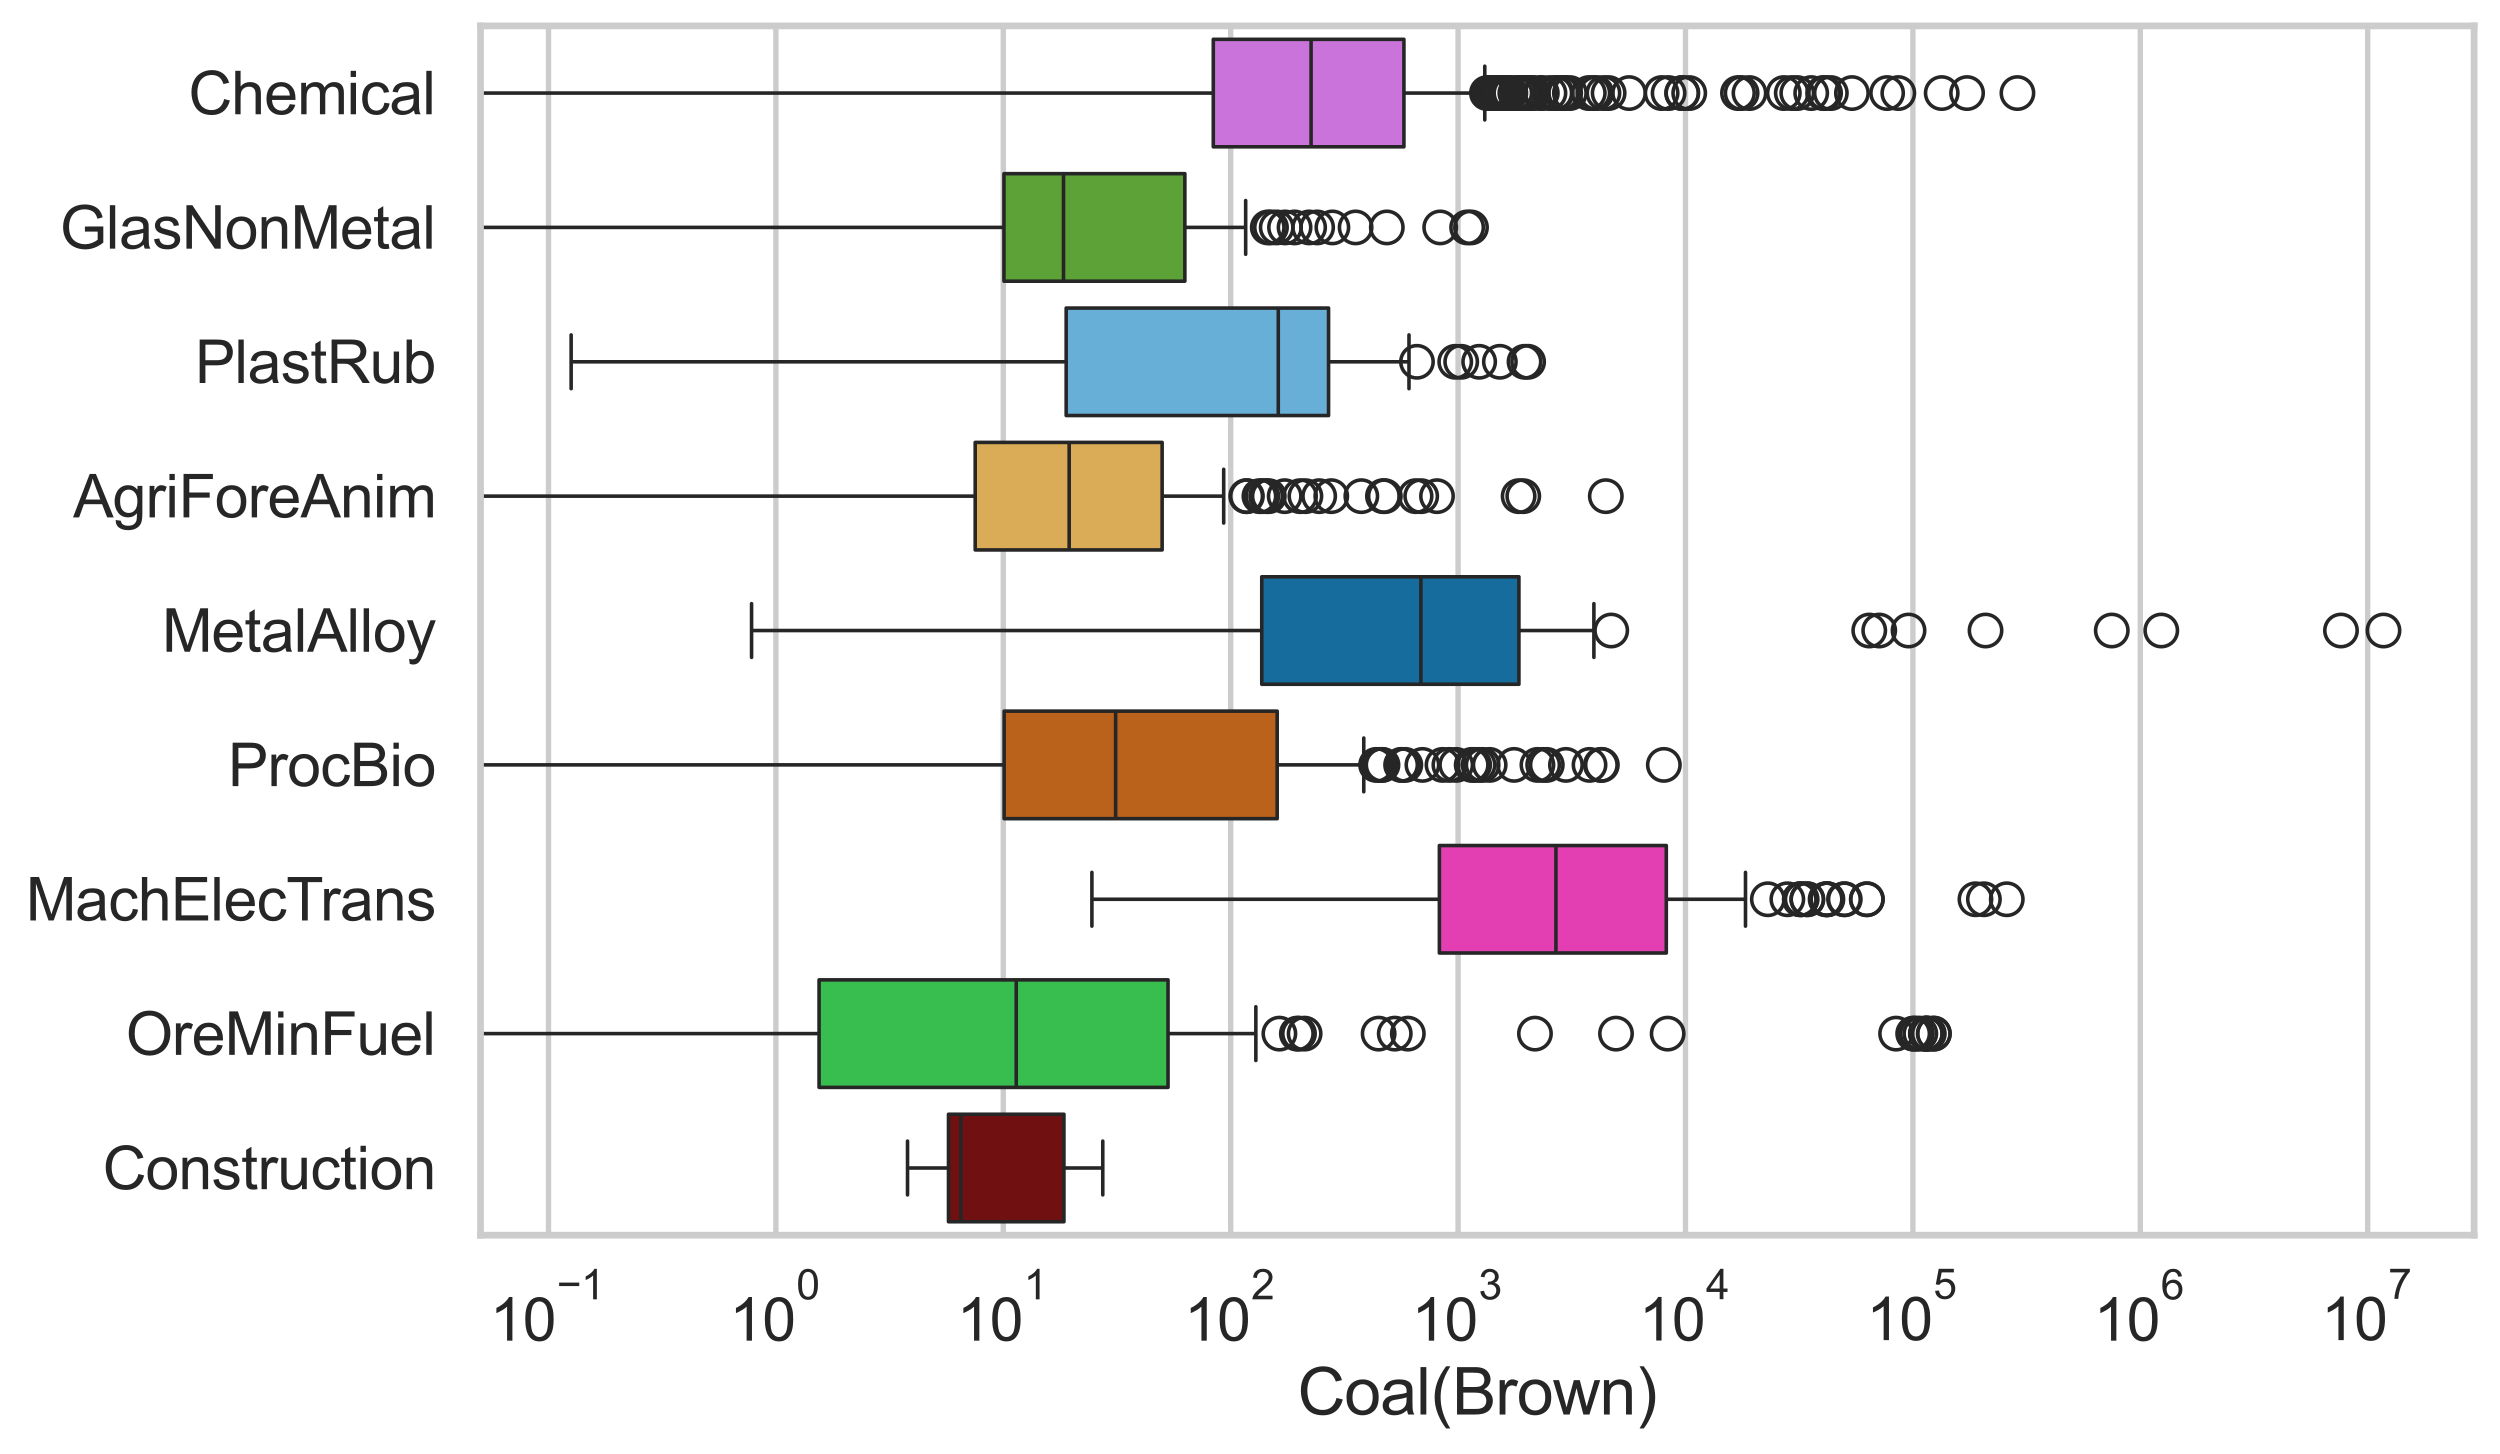 <?xml version="1.0" encoding="utf-8" standalone="no"?>
<!DOCTYPE svg PUBLIC "-//W3C//DTD SVG 1.1//EN"
  "http://www.w3.org/Graphics/SVG/1.1/DTD/svg11.dtd">
<svg xmlns:xlink="http://www.w3.org/1999/xlink" width="695.577pt" height="404.551pt" viewBox="0 0 695.577 404.551" xmlns="http://www.w3.org/2000/svg" version="1.1">
 <defs>
  <style type="text/css">*{stroke-linejoin: round; stroke-linecap: butt}</style>
 </defs>
 <g id="figure_1">
  <g id="patch_1">
   <path d="M 0 404.551 
L 695.577 404.551 
L 695.577 0 
L 0 0 
z
" style="fill: #ffffff"/>
  </g>
  <g id="axes_1">
   <g id="patch_2">
    <path d="M 133.697 343.665 
L 688.377 343.665 
L 688.377 7.2 
L 133.697 7.2 
z
" style="fill: #ffffff"/>
   </g>
   <g id="matplotlib.axis_1">
    <g id="xtick_1">
     <g id="line2d_1">
      <path d="M 152.607 343.665 
L 152.607 7.2 
" clip-path="url(#p98cb20fa51)" style="fill: none; stroke: #cccccc; stroke-width: 1.5; stroke-linecap: round"/>
     </g>
     <g id="text_1">
      <!-- $\mathdefault{10^{-1}}$ -->
      <g style="fill: #262626" transform="translate(136.272 373.18) scale(0.165 -0.165)">
       <defs>
        <path id="ArialMT-31" d="M 2384 0 
L 1822 0 
L 1822 3584 
Q 1619 3391 1289 3197 
Q 959 3003 697 2906 
L 697 3450 
Q 1169 3672 1522 3987 
Q 1875 4303 2022 4600 
L 2384 4600 
L 2384 0 
z
" transform="scale(0.016)"/>
        <path id="ArialMT-30" d="M 266 2259 
Q 266 3072 433 3567 
Q 600 4063 929 4331 
Q 1259 4600 1759 4600 
Q 2128 4600 2406 4451 
Q 2684 4303 2865 4023 
Q 3047 3744 3150 3342 
Q 3253 2941 3253 2259 
Q 3253 1453 3087 958 
Q 2922 463 2592 192 
Q 2263 -78 1759 -78 
Q 1097 -78 719 397 
Q 266 969 266 2259 
z
M 844 2259 
Q 844 1131 1108 757 
Q 1372 384 1759 384 
Q 2147 384 2411 759 
Q 2675 1134 2675 2259 
Q 2675 3391 2411 3762 
Q 2147 4134 1753 4134 
Q 1366 4134 1134 3806 
Q 844 3388 844 2259 
z
" transform="scale(0.016)"/>
        <path id="ArialMT-2212" d="M 3381 1997 
L 356 1997 
L 356 2522 
L 3381 2522 
L 3381 1997 
z
" transform="scale(0.016)"/>
       </defs>
       <use xlink:href="#ArialMT-31" transform="translate(0 0.994)"/>
       <use xlink:href="#ArialMT-30" transform="translate(55.615 0.994)"/>
       <use xlink:href="#ArialMT-2212" transform="translate(112.973 70.688) scale(0.7)"/>
       <use xlink:href="#ArialMT-31" transform="translate(153.852 70.688) scale(0.7)"/>
      </g>
     </g>
    </g>
    <g id="xtick_2">
     <g id="line2d_2">
      <path d="M 215.877 343.665 
L 215.877 7.2 
" clip-path="url(#p98cb20fa51)" style="fill: none; stroke: #cccccc; stroke-width: 1.5; stroke-linecap: round"/>
     </g>
     <g id="text_2">
      <!-- $\mathdefault{10^{0}}$ -->
      <g style="fill: #262626" transform="translate(202.924 373.18) scale(0.165 -0.165)">
       <use xlink:href="#ArialMT-31" transform="translate(0 0.994)"/>
       <use xlink:href="#ArialMT-30" transform="translate(55.615 0.994)"/>
       <use xlink:href="#ArialMT-30" transform="translate(112.973 70.688) scale(0.7)"/>
      </g>
     </g>
    </g>
    <g id="xtick_3">
     <g id="line2d_3">
      <path d="M 279.146 343.665 
L 279.146 7.2 
" clip-path="url(#p98cb20fa51)" style="fill: none; stroke: #cccccc; stroke-width: 1.5; stroke-linecap: round"/>
     </g>
     <g id="text_3">
      <!-- $\mathdefault{10^{1}}$ -->
      <g style="fill: #262626" transform="translate(266.194 373.18) scale(0.165 -0.165)">
       <use xlink:href="#ArialMT-31" transform="translate(0 0.994)"/>
       <use xlink:href="#ArialMT-30" transform="translate(55.615 0.994)"/>
       <use xlink:href="#ArialMT-31" transform="translate(112.973 70.688) scale(0.7)"/>
      </g>
     </g>
    </g>
    <g id="xtick_4">
     <g id="line2d_4">
      <path d="M 342.416 343.665 
L 342.416 7.2 
" clip-path="url(#p98cb20fa51)" style="fill: none; stroke: #cccccc; stroke-width: 1.5; stroke-linecap: round"/>
     </g>
     <g id="text_4">
      <!-- $\mathdefault{10^{2}}$ -->
      <g style="fill: #262626" transform="translate(329.464 373.18) scale(0.165 -0.165)">
       <defs>
        <path id="ArialMT-32" d="M 3222 541 
L 3222 0 
L 194 0 
Q 188 203 259 391 
Q 375 700 629 1000 
Q 884 1300 1366 1694 
Q 2113 2306 2375 2664 
Q 2638 3022 2638 3341 
Q 2638 3675 2398 3904 
Q 2159 4134 1775 4134 
Q 1369 4134 1125 3890 
Q 881 3647 878 3216 
L 300 3275 
Q 359 3922 746 4261 
Q 1134 4600 1788 4600 
Q 2447 4600 2831 4234 
Q 3216 3869 3216 3328 
Q 3216 3053 3103 2787 
Q 2991 2522 2730 2228 
Q 2469 1934 1863 1422 
Q 1356 997 1212 845 
Q 1069 694 975 541 
L 3222 541 
z
" transform="scale(0.016)"/>
       </defs>
       <use xlink:href="#ArialMT-31" transform="translate(0 0.994)"/>
       <use xlink:href="#ArialMT-30" transform="translate(55.615 0.994)"/>
       <use xlink:href="#ArialMT-32" transform="translate(112.973 70.688) scale(0.7)"/>
      </g>
     </g>
    </g>
    <g id="xtick_5">
     <g id="line2d_5">
      <path d="M 405.686 343.665 
L 405.686 7.2 
" clip-path="url(#p98cb20fa51)" style="fill: none; stroke: #cccccc; stroke-width: 1.5; stroke-linecap: round"/>
     </g>
     <g id="text_5">
      <!-- $\mathdefault{10^{3}}$ -->
      <g style="fill: #262626" transform="translate(392.734 373.18) scale(0.165 -0.165)">
       <defs>
        <path id="ArialMT-33" d="M 269 1209 
L 831 1284 
Q 928 806 1161 595 
Q 1394 384 1728 384 
Q 2125 384 2398 659 
Q 2672 934 2672 1341 
Q 2672 1728 2419 1979 
Q 2166 2231 1775 2231 
Q 1616 2231 1378 2169 
L 1441 2663 
Q 1497 2656 1531 2656 
Q 1891 2656 2178 2843 
Q 2466 3031 2466 3422 
Q 2466 3731 2256 3934 
Q 2047 4138 1716 4138 
Q 1388 4138 1169 3931 
Q 950 3725 888 3313 
L 325 3413 
Q 428 3978 793 4289 
Q 1159 4600 1703 4600 
Q 2078 4600 2393 4439 
Q 2709 4278 2876 4000 
Q 3044 3722 3044 3409 
Q 3044 3113 2884 2869 
Q 2725 2625 2413 2481 
Q 2819 2388 3044 2092 
Q 3269 1797 3269 1353 
Q 3269 753 2831 336 
Q 2394 -81 1725 -81 
Q 1122 -81 723 278 
Q 325 638 269 1209 
z
" transform="scale(0.016)"/>
       </defs>
       <use xlink:href="#ArialMT-31" transform="translate(0 0.994)"/>
       <use xlink:href="#ArialMT-30" transform="translate(55.615 0.994)"/>
       <use xlink:href="#ArialMT-33" transform="translate(112.973 70.688) scale(0.7)"/>
      </g>
     </g>
    </g>
    <g id="xtick_6">
     <g id="line2d_6">
      <path d="M 468.956 343.665 
L 468.956 7.2 
" clip-path="url(#p98cb20fa51)" style="fill: none; stroke: #cccccc; stroke-width: 1.5; stroke-linecap: round"/>
     </g>
     <g id="text_6">
      <!-- $\mathdefault{10^{4}}$ -->
      <g style="fill: #262626" transform="translate(456.004 373.015) scale(0.165 -0.165)">
       <defs>
        <path id="ArialMT-34" d="M 2069 0 
L 2069 1097 
L 81 1097 
L 81 1613 
L 2172 4581 
L 2631 4581 
L 2631 1613 
L 3250 1613 
L 3250 1097 
L 2631 1097 
L 2631 0 
L 2069 0 
z
M 2069 1613 
L 2069 3678 
L 634 1613 
L 2069 1613 
z
" transform="scale(0.016)"/>
       </defs>
       <use xlink:href="#ArialMT-31" transform="translate(0 0.202)"/>
       <use xlink:href="#ArialMT-30" transform="translate(55.615 0.202)"/>
       <use xlink:href="#ArialMT-34" transform="translate(112.973 69.895) scale(0.7)"/>
      </g>
     </g>
    </g>
    <g id="xtick_7">
     <g id="line2d_7">
      <path d="M 532.226 343.665 
L 532.226 7.2 
" clip-path="url(#p98cb20fa51)" style="fill: none; stroke: #cccccc; stroke-width: 1.5; stroke-linecap: round"/>
     </g>
     <g id="text_7">
      <!-- $\mathdefault{10^{5}}$ -->
      <g style="fill: #262626" transform="translate(519.273 373.015) scale(0.165 -0.165)">
       <defs>
        <path id="ArialMT-35" d="M 266 1200 
L 856 1250 
Q 922 819 1161 601 
Q 1400 384 1738 384 
Q 2144 384 2425 690 
Q 2706 997 2706 1503 
Q 2706 1984 2436 2262 
Q 2166 2541 1728 2541 
Q 1456 2541 1237 2417 
Q 1019 2294 894 2097 
L 366 2166 
L 809 4519 
L 3088 4519 
L 3088 3981 
L 1259 3981 
L 1013 2750 
Q 1425 3038 1878 3038 
Q 2478 3038 2890 2622 
Q 3303 2206 3303 1553 
Q 3303 931 2941 478 
Q 2500 -78 1738 -78 
Q 1113 -78 717 272 
Q 322 622 266 1200 
z
" transform="scale(0.016)"/>
       </defs>
       <use xlink:href="#ArialMT-31" transform="translate(0 0.88)"/>
       <use xlink:href="#ArialMT-30" transform="translate(55.615 0.88)"/>
       <use xlink:href="#ArialMT-35" transform="translate(112.973 70.573) scale(0.7)"/>
      </g>
     </g>
    </g>
    <g id="xtick_8">
     <g id="line2d_8">
      <path d="M 595.496 343.665 
L 595.496 7.2 
" clip-path="url(#p98cb20fa51)" style="fill: none; stroke: #cccccc; stroke-width: 1.5; stroke-linecap: round"/>
     </g>
     <g id="text_8">
      <!-- $\mathdefault{10^{6}}$ -->
      <g style="fill: #262626" transform="translate(582.543 373.18) scale(0.165 -0.165)">
       <defs>
        <path id="ArialMT-36" d="M 3184 3459 
L 2625 3416 
Q 2550 3747 2413 3897 
Q 2184 4138 1850 4138 
Q 1581 4138 1378 3988 
Q 1113 3794 959 3422 
Q 806 3050 800 2363 
Q 1003 2672 1297 2822 
Q 1591 2972 1913 2972 
Q 2475 2972 2870 2558 
Q 3266 2144 3266 1488 
Q 3266 1056 3080 686 
Q 2894 316 2569 119 
Q 2244 -78 1831 -78 
Q 1128 -78 684 439 
Q 241 956 241 2144 
Q 241 3472 731 4075 
Q 1159 4600 1884 4600 
Q 2425 4600 2770 4297 
Q 3116 3994 3184 3459 
z
M 888 1484 
Q 888 1194 1011 928 
Q 1134 663 1356 523 
Q 1578 384 1822 384 
Q 2178 384 2434 671 
Q 2691 959 2691 1453 
Q 2691 1928 2437 2201 
Q 2184 2475 1800 2475 
Q 1419 2475 1153 2201 
Q 888 1928 888 1484 
z
" transform="scale(0.016)"/>
       </defs>
       <use xlink:href="#ArialMT-31" transform="translate(0 0.994)"/>
       <use xlink:href="#ArialMT-30" transform="translate(55.615 0.994)"/>
       <use xlink:href="#ArialMT-36" transform="translate(112.973 70.688) scale(0.7)"/>
      </g>
     </g>
    </g>
    <g id="xtick_9">
     <g id="line2d_9">
      <path d="M 658.766 343.665 
L 658.766 7.2 
" clip-path="url(#p98cb20fa51)" style="fill: none; stroke: #cccccc; stroke-width: 1.5; stroke-linecap: round"/>
     </g>
     <g id="text_9">
      <!-- $\mathdefault{10^{7}}$ -->
      <g style="fill: #262626" transform="translate(645.813 373.015) scale(0.165 -0.165)">
       <defs>
        <path id="ArialMT-37" d="M 303 3981 
L 303 4522 
L 3269 4522 
L 3269 4084 
Q 2831 3619 2401 2847 
Q 1972 2075 1738 1259 
Q 1569 684 1522 0 
L 944 0 
Q 953 541 1156 1306 
Q 1359 2072 1739 2783 
Q 2119 3494 2547 3981 
L 303 3981 
z
" transform="scale(0.016)"/>
       </defs>
       <use xlink:href="#ArialMT-31" transform="translate(0 0.847)"/>
       <use xlink:href="#ArialMT-30" transform="translate(55.615 0.847)"/>
       <use xlink:href="#ArialMT-37" transform="translate(112.973 70.541) scale(0.7)"/>
      </g>
     </g>
    </g>
    <g id="xtick_10"/>
    <g id="xtick_11"/>
    <g id="xtick_12"/>
    <g id="xtick_13"/>
    <g id="xtick_14"/>
    <g id="xtick_15"/>
    <g id="xtick_16"/>
    <g id="xtick_17"/>
    <g id="xtick_18"/>
    <g id="xtick_19"/>
    <g id="xtick_20"/>
    <g id="xtick_21"/>
    <g id="xtick_22"/>
    <g id="xtick_23"/>
    <g id="xtick_24"/>
    <g id="xtick_25"/>
    <g id="xtick_26"/>
    <g id="xtick_27"/>
    <g id="xtick_28"/>
    <g id="xtick_29"/>
    <g id="xtick_30"/>
    <g id="xtick_31"/>
    <g id="xtick_32"/>
    <g id="xtick_33"/>
    <g id="xtick_34"/>
    <g id="xtick_35"/>
    <g id="xtick_36"/>
    <g id="xtick_37"/>
    <g id="xtick_38"/>
    <g id="xtick_39"/>
    <g id="xtick_40"/>
    <g id="xtick_41"/>
    <g id="xtick_42"/>
    <g id="xtick_43"/>
    <g id="xtick_44"/>
    <g id="xtick_45"/>
    <g id="xtick_46"/>
    <g id="xtick_47"/>
    <g id="xtick_48"/>
    <g id="xtick_49"/>
    <g id="xtick_50"/>
    <g id="xtick_51"/>
    <g id="xtick_52"/>
    <g id="xtick_53"/>
    <g id="xtick_54"/>
    <g id="xtick_55"/>
    <g id="xtick_56"/>
    <g id="xtick_57"/>
    <g id="xtick_58"/>
    <g id="xtick_59"/>
    <g id="xtick_60"/>
    <g id="xtick_61"/>
    <g id="xtick_62"/>
    <g id="xtick_63"/>
    <g id="xtick_64"/>
    <g id="xtick_65"/>
    <g id="xtick_66"/>
    <g id="xtick_67"/>
    <g id="xtick_68"/>
    <g id="xtick_69"/>
    <g id="xtick_70"/>
    <g id="xtick_71"/>
    <g id="xtick_72"/>
    <g id="xtick_73"/>
    <g id="xtick_74"/>
    <g id="xtick_75"/>
    <g id="xtick_76"/>
    <g id="xtick_77"/>
    <g id="xtick_78"/>
    <g id="text_10">
     <!-- Coal(Brown) -->
     <g style="fill: #262626" transform="translate(361.025 393.563) scale(0.18 -0.18)">
      <defs>
       <path id="ArialMT-43" d="M 3763 1606 
L 4369 1453 
Q 4178 706 3683 314 
Q 3188 -78 2472 -78 
Q 1731 -78 1267 223 
Q 803 525 561 1097 
Q 319 1669 319 2325 
Q 319 3041 592 3573 
Q 866 4106 1370 4382 
Q 1875 4659 2481 4659 
Q 3169 4659 3637 4309 
Q 4106 3959 4291 3325 
L 3694 3184 
Q 3534 3684 3231 3912 
Q 2928 4141 2469 4141 
Q 1941 4141 1586 3887 
Q 1231 3634 1087 3207 
Q 944 2781 944 2328 
Q 944 1744 1114 1308 
Q 1284 872 1643 656 
Q 2003 441 2422 441 
Q 2931 441 3284 734 
Q 3638 1028 3763 1606 
z
" transform="scale(0.016)"/>
       <path id="ArialMT-6f" d="M 213 1659 
Q 213 2581 725 3025 
Q 1153 3394 1769 3394 
Q 2453 3394 2887 2945 
Q 3322 2497 3322 1706 
Q 3322 1066 3130 698 
Q 2938 331 2570 128 
Q 2203 -75 1769 -75 
Q 1072 -75 642 372 
Q 213 819 213 1659 
z
M 791 1659 
Q 791 1022 1069 705 
Q 1347 388 1769 388 
Q 2188 388 2466 706 
Q 2744 1025 2744 1678 
Q 2744 2294 2464 2611 
Q 2184 2928 1769 2928 
Q 1347 2928 1069 2612 
Q 791 2297 791 1659 
z
" transform="scale(0.016)"/>
       <path id="ArialMT-61" d="M 2588 409 
Q 2275 144 1986 34 
Q 1697 -75 1366 -75 
Q 819 -75 525 192 
Q 231 459 231 875 
Q 231 1119 342 1320 
Q 453 1522 633 1644 
Q 813 1766 1038 1828 
Q 1203 1872 1538 1913 
Q 2219 1994 2541 2106 
Q 2544 2222 2544 2253 
Q 2544 2597 2384 2738 
Q 2169 2928 1744 2928 
Q 1347 2928 1158 2789 
Q 969 2650 878 2297 
L 328 2372 
Q 403 2725 575 2942 
Q 747 3159 1072 3276 
Q 1397 3394 1825 3394 
Q 2250 3394 2515 3294 
Q 2781 3194 2906 3042 
Q 3031 2891 3081 2659 
Q 3109 2516 3109 2141 
L 3109 1391 
Q 3109 606 3145 398 
Q 3181 191 3288 0 
L 2700 0 
Q 2613 175 2588 409 
z
M 2541 1666 
Q 2234 1541 1622 1453 
Q 1275 1403 1131 1340 
Q 988 1278 909 1158 
Q 831 1038 831 891 
Q 831 666 1001 516 
Q 1172 366 1500 366 
Q 1825 366 2078 508 
Q 2331 650 2450 897 
Q 2541 1088 2541 1459 
L 2541 1666 
z
" transform="scale(0.016)"/>
       <path id="ArialMT-6c" d="M 409 0 
L 409 4581 
L 972 4581 
L 972 0 
L 409 0 
z
" transform="scale(0.016)"/>
       <path id="ArialMT-28" d="M 1497 -1347 
Q 1031 -759 709 28 
Q 388 816 388 1659 
Q 388 2403 628 3084 
Q 909 3875 1497 4659 
L 1900 4659 
Q 1522 4009 1400 3731 
Q 1209 3300 1100 2831 
Q 966 2247 966 1656 
Q 966 153 1900 -1347 
L 1497 -1347 
z
" transform="scale(0.016)"/>
       <path id="ArialMT-42" d="M 469 0 
L 469 4581 
L 2188 4581 
Q 2713 4581 3030 4442 
Q 3347 4303 3526 4014 
Q 3706 3725 3706 3409 
Q 3706 3116 3547 2856 
Q 3388 2597 3066 2438 
Q 3481 2316 3704 2022 
Q 3928 1728 3928 1328 
Q 3928 1006 3792 729 
Q 3656 453 3456 303 
Q 3256 153 2954 76 
Q 2653 0 2216 0 
L 469 0 
z
M 1075 2656 
L 2066 2656 
Q 2469 2656 2644 2709 
Q 2875 2778 2992 2937 
Q 3109 3097 3109 3338 
Q 3109 3566 3000 3739 
Q 2891 3913 2687 3977 
Q 2484 4041 1991 4041 
L 1075 4041 
L 1075 2656 
z
M 1075 541 
L 2216 541 
Q 2509 541 2628 563 
Q 2838 600 2978 687 
Q 3119 775 3209 942 
Q 3300 1109 3300 1328 
Q 3300 1584 3169 1773 
Q 3038 1963 2805 2039 
Q 2572 2116 2134 2116 
L 1075 2116 
L 1075 541 
z
" transform="scale(0.016)"/>
       <path id="ArialMT-72" d="M 416 0 
L 416 3319 
L 922 3319 
L 922 2816 
Q 1116 3169 1280 3281 
Q 1444 3394 1641 3394 
Q 1925 3394 2219 3213 
L 2025 2691 
Q 1819 2813 1613 2813 
Q 1428 2813 1281 2702 
Q 1134 2591 1072 2394 
Q 978 2094 978 1738 
L 978 0 
L 416 0 
z
" transform="scale(0.016)"/>
       <path id="ArialMT-77" d="M 1034 0 
L 19 3319 
L 600 3319 
L 1128 1403 
L 1325 691 
Q 1338 744 1497 1375 
L 2025 3319 
L 2603 3319 
L 3100 1394 
L 3266 759 
L 3456 1400 
L 4025 3319 
L 4572 3319 
L 3534 0 
L 2950 0 
L 2422 1988 
L 2294 2553 
L 1622 0 
L 1034 0 
z
" transform="scale(0.016)"/>
       <path id="ArialMT-6e" d="M 422 0 
L 422 3319 
L 928 3319 
L 928 2847 
Q 1294 3394 1984 3394 
Q 2284 3394 2536 3286 
Q 2788 3178 2913 3003 
Q 3038 2828 3088 2588 
Q 3119 2431 3119 2041 
L 3119 0 
L 2556 0 
L 2556 2019 
Q 2556 2363 2490 2533 
Q 2425 2703 2258 2804 
Q 2091 2906 1866 2906 
Q 1506 2906 1245 2678 
Q 984 2450 984 1813 
L 984 0 
L 422 0 
z
" transform="scale(0.016)"/>
       <path id="ArialMT-29" d="M 791 -1347 
L 388 -1347 
Q 1322 153 1322 1656 
Q 1322 2244 1188 2822 
Q 1081 3291 891 3722 
Q 769 4003 388 4659 
L 791 4659 
Q 1378 3875 1659 3084 
Q 1900 2403 1900 1659 
Q 1900 816 1576 28 
Q 1253 -759 791 -1347 
z
" transform="scale(0.016)"/>
      </defs>
      <use xlink:href="#ArialMT-43"/>
      <use xlink:href="#ArialMT-6f" transform="translate(72.217 0)"/>
      <use xlink:href="#ArialMT-61" transform="translate(127.832 0)"/>
      <use xlink:href="#ArialMT-6c" transform="translate(183.447 0)"/>
      <use xlink:href="#ArialMT-28" transform="translate(205.664 0)"/>
      <use xlink:href="#ArialMT-42" transform="translate(238.965 0)"/>
      <use xlink:href="#ArialMT-72" transform="translate(305.664 0)"/>
      <use xlink:href="#ArialMT-6f" transform="translate(338.965 0)"/>
      <use xlink:href="#ArialMT-77" transform="translate(394.58 0)"/>
      <use xlink:href="#ArialMT-6e" transform="translate(466.797 0)"/>
      <use xlink:href="#ArialMT-29" transform="translate(522.412 0)"/>
     </g>
    </g>
   </g>
   <g id="matplotlib.axis_2">
    <g id="ytick_1">
     <g id="text_11">
      <!-- Chemical -->
      <g style="fill: #262626" transform="translate(52.428 31.798) scale(0.165 -0.165)">
       <defs>
        <path id="ArialMT-68" d="M 422 0 
L 422 4581 
L 984 4581 
L 984 2938 
Q 1378 3394 1978 3394 
Q 2347 3394 2619 3248 
Q 2891 3103 3008 2847 
Q 3125 2591 3125 2103 
L 3125 0 
L 2563 0 
L 2563 2103 
Q 2563 2525 2380 2717 
Q 2197 2909 1863 2909 
Q 1613 2909 1392 2779 
Q 1172 2650 1078 2428 
Q 984 2206 984 1816 
L 984 0 
L 422 0 
z
" transform="scale(0.016)"/>
        <path id="ArialMT-65" d="M 2694 1069 
L 3275 997 
Q 3138 488 2766 206 
Q 2394 -75 1816 -75 
Q 1088 -75 661 373 
Q 234 822 234 1631 
Q 234 2469 665 2931 
Q 1097 3394 1784 3394 
Q 2450 3394 2872 2941 
Q 3294 2488 3294 1666 
Q 3294 1616 3291 1516 
L 816 1516 
Q 847 969 1125 678 
Q 1403 388 1819 388 
Q 2128 388 2347 550 
Q 2566 713 2694 1069 
z
M 847 1978 
L 2700 1978 
Q 2663 2397 2488 2606 
Q 2219 2931 1791 2931 
Q 1403 2931 1139 2672 
Q 875 2413 847 1978 
z
" transform="scale(0.016)"/>
        <path id="ArialMT-6d" d="M 422 0 
L 422 3319 
L 925 3319 
L 925 2853 
Q 1081 3097 1340 3245 
Q 1600 3394 1931 3394 
Q 2300 3394 2536 3241 
Q 2772 3088 2869 2813 
Q 3263 3394 3894 3394 
Q 4388 3394 4653 3120 
Q 4919 2847 4919 2278 
L 4919 0 
L 4359 0 
L 4359 2091 
Q 4359 2428 4304 2576 
Q 4250 2725 4106 2815 
Q 3963 2906 3769 2906 
Q 3419 2906 3187 2673 
Q 2956 2441 2956 1928 
L 2956 0 
L 2394 0 
L 2394 2156 
Q 2394 2531 2256 2718 
Q 2119 2906 1806 2906 
Q 1569 2906 1367 2781 
Q 1166 2656 1075 2415 
Q 984 2175 984 1722 
L 984 0 
L 422 0 
z
" transform="scale(0.016)"/>
        <path id="ArialMT-69" d="M 425 3934 
L 425 4581 
L 988 4581 
L 988 3934 
L 425 3934 
z
M 425 0 
L 425 3319 
L 988 3319 
L 988 0 
L 425 0 
z
" transform="scale(0.016)"/>
        <path id="ArialMT-63" d="M 2588 1216 
L 3141 1144 
Q 3050 572 2676 248 
Q 2303 -75 1759 -75 
Q 1078 -75 664 370 
Q 250 816 250 1647 
Q 250 2184 428 2587 
Q 606 2991 970 3192 
Q 1334 3394 1763 3394 
Q 2303 3394 2647 3120 
Q 2991 2847 3088 2344 
L 2541 2259 
Q 2463 2594 2264 2762 
Q 2066 2931 1784 2931 
Q 1359 2931 1093 2626 
Q 828 2322 828 1663 
Q 828 994 1084 691 
Q 1341 388 1753 388 
Q 2084 388 2306 591 
Q 2528 794 2588 1216 
z
" transform="scale(0.016)"/>
       </defs>
       <use xlink:href="#ArialMT-43"/>
       <use xlink:href="#ArialMT-68" transform="translate(72.217 0)"/>
       <use xlink:href="#ArialMT-65" transform="translate(127.832 0)"/>
       <use xlink:href="#ArialMT-6d" transform="translate(183.447 0)"/>
       <use xlink:href="#ArialMT-69" transform="translate(266.748 0)"/>
       <use xlink:href="#ArialMT-63" transform="translate(288.965 0)"/>
       <use xlink:href="#ArialMT-61" transform="translate(338.965 0)"/>
       <use xlink:href="#ArialMT-6c" transform="translate(394.58 0)"/>
      </g>
     </g>
    </g>
    <g id="ytick_2">
     <g id="text_12">
      <!-- GlasNonMetal -->
      <g style="fill: #262626" transform="translate(16.659 69.183) scale(0.165 -0.165)">
       <defs>
        <path id="ArialMT-47" d="M 2638 1797 
L 2638 2334 
L 4578 2338 
L 4578 638 
Q 4131 281 3656 101 
Q 3181 -78 2681 -78 
Q 2006 -78 1454 211 
Q 903 500 622 1047 
Q 341 1594 341 2269 
Q 341 2938 620 3517 
Q 900 4097 1425 4378 
Q 1950 4659 2634 4659 
Q 3131 4659 3532 4498 
Q 3934 4338 4162 4050 
Q 4391 3763 4509 3300 
L 3963 3150 
Q 3859 3500 3706 3700 
Q 3553 3900 3268 4020 
Q 2984 4141 2638 4141 
Q 2222 4141 1919 4014 
Q 1616 3888 1430 3681 
Q 1244 3475 1141 3228 
Q 966 2803 966 2306 
Q 966 1694 1177 1281 
Q 1388 869 1791 669 
Q 2194 469 2647 469 
Q 3041 469 3416 620 
Q 3791 772 3984 944 
L 3984 1797 
L 2638 1797 
z
" transform="scale(0.016)"/>
        <path id="ArialMT-73" d="M 197 991 
L 753 1078 
Q 800 744 1014 566 
Q 1228 388 1613 388 
Q 2000 388 2187 545 
Q 2375 703 2375 916 
Q 2375 1106 2209 1216 
Q 2094 1291 1634 1406 
Q 1016 1563 777 1677 
Q 538 1791 414 1992 
Q 291 2194 291 2438 
Q 291 2659 392 2848 
Q 494 3038 669 3163 
Q 800 3259 1026 3326 
Q 1253 3394 1513 3394 
Q 1903 3394 2198 3281 
Q 2494 3169 2634 2976 
Q 2775 2784 2828 2463 
L 2278 2388 
Q 2241 2644 2061 2787 
Q 1881 2931 1553 2931 
Q 1166 2931 1000 2803 
Q 834 2675 834 2503 
Q 834 2394 903 2306 
Q 972 2216 1119 2156 
Q 1203 2125 1616 2013 
Q 2213 1853 2448 1751 
Q 2684 1650 2818 1456 
Q 2953 1263 2953 975 
Q 2953 694 2789 445 
Q 2625 197 2315 61 
Q 2006 -75 1616 -75 
Q 969 -75 630 194 
Q 291 463 197 991 
z
" transform="scale(0.016)"/>
        <path id="ArialMT-4e" d="M 488 0 
L 488 4581 
L 1109 4581 
L 3516 984 
L 3516 4581 
L 4097 4581 
L 4097 0 
L 3475 0 
L 1069 3600 
L 1069 0 
L 488 0 
z
" transform="scale(0.016)"/>
        <path id="ArialMT-4d" d="M 475 0 
L 475 4581 
L 1388 4581 
L 2472 1338 
Q 2622 884 2691 659 
Q 2769 909 2934 1394 
L 4031 4581 
L 4847 4581 
L 4847 0 
L 4263 0 
L 4263 3834 
L 2931 0 
L 2384 0 
L 1059 3900 
L 1059 0 
L 475 0 
z
" transform="scale(0.016)"/>
        <path id="ArialMT-74" d="M 1650 503 
L 1731 6 
Q 1494 -44 1306 -44 
Q 1000 -44 831 53 
Q 663 150 594 308 
Q 525 466 525 972 
L 525 2881 
L 113 2881 
L 113 3319 
L 525 3319 
L 525 4141 
L 1084 4478 
L 1084 3319 
L 1650 3319 
L 1650 2881 
L 1084 2881 
L 1084 941 
Q 1084 700 1114 631 
Q 1144 563 1211 522 
Q 1278 481 1403 481 
Q 1497 481 1650 503 
z
" transform="scale(0.016)"/>
       </defs>
       <use xlink:href="#ArialMT-47"/>
       <use xlink:href="#ArialMT-6c" transform="translate(77.783 0)"/>
       <use xlink:href="#ArialMT-61" transform="translate(100 0)"/>
       <use xlink:href="#ArialMT-73" transform="translate(155.615 0)"/>
       <use xlink:href="#ArialMT-4e" transform="translate(205.615 0)"/>
       <use xlink:href="#ArialMT-6f" transform="translate(277.832 0)"/>
       <use xlink:href="#ArialMT-6e" transform="translate(333.447 0)"/>
       <use xlink:href="#ArialMT-4d" transform="translate(389.062 0)"/>
       <use xlink:href="#ArialMT-65" transform="translate(472.363 0)"/>
       <use xlink:href="#ArialMT-74" transform="translate(527.979 0)"/>
       <use xlink:href="#ArialMT-61" transform="translate(555.762 0)"/>
       <use xlink:href="#ArialMT-6c" transform="translate(611.377 0)"/>
      </g>
     </g>
    </g>
    <g id="ytick_3">
     <g id="text_13">
      <!-- PlastRub -->
      <g style="fill: #262626" transform="translate(54.248 106.568) scale(0.165 -0.165)">
       <defs>
        <path id="ArialMT-50" d="M 494 0 
L 494 4581 
L 2222 4581 
Q 2678 4581 2919 4538 
Q 3256 4481 3484 4323 
Q 3713 4166 3852 3881 
Q 3991 3597 3991 3256 
Q 3991 2672 3619 2267 
Q 3247 1863 2275 1863 
L 1100 1863 
L 1100 0 
L 494 0 
z
M 1100 2403 
L 2284 2403 
Q 2872 2403 3119 2622 
Q 3366 2841 3366 3238 
Q 3366 3525 3220 3729 
Q 3075 3934 2838 4000 
Q 2684 4041 2272 4041 
L 1100 4041 
L 1100 2403 
z
" transform="scale(0.016)"/>
        <path id="ArialMT-52" d="M 503 0 
L 503 4581 
L 2534 4581 
Q 3147 4581 3465 4457 
Q 3784 4334 3975 4021 
Q 4166 3709 4166 3331 
Q 4166 2844 3850 2509 
Q 3534 2175 2875 2084 
Q 3116 1969 3241 1856 
Q 3506 1613 3744 1247 
L 4541 0 
L 3778 0 
L 3172 953 
Q 2906 1366 2734 1584 
Q 2563 1803 2427 1890 
Q 2291 1978 2150 2013 
Q 2047 2034 1813 2034 
L 1109 2034 
L 1109 0 
L 503 0 
z
M 1109 2559 
L 2413 2559 
Q 2828 2559 3062 2645 
Q 3297 2731 3419 2920 
Q 3541 3109 3541 3331 
Q 3541 3656 3305 3865 
Q 3069 4075 2559 4075 
L 1109 4075 
L 1109 2559 
z
" transform="scale(0.016)"/>
        <path id="ArialMT-75" d="M 2597 0 
L 2597 488 
Q 2209 -75 1544 -75 
Q 1250 -75 995 37 
Q 741 150 617 320 
Q 494 491 444 738 
Q 409 903 409 1263 
L 409 3319 
L 972 3319 
L 972 1478 
Q 972 1038 1006 884 
Q 1059 663 1231 536 
Q 1403 409 1656 409 
Q 1909 409 2131 539 
Q 2353 669 2445 892 
Q 2538 1116 2538 1541 
L 2538 3319 
L 3100 3319 
L 3100 0 
L 2597 0 
z
" transform="scale(0.016)"/>
        <path id="ArialMT-62" d="M 941 0 
L 419 0 
L 419 4581 
L 981 4581 
L 981 2947 
Q 1338 3394 1891 3394 
Q 2197 3394 2470 3270 
Q 2744 3147 2920 2923 
Q 3097 2700 3197 2384 
Q 3297 2069 3297 1709 
Q 3297 856 2875 390 
Q 2453 -75 1863 -75 
Q 1275 -75 941 416 
L 941 0 
z
M 934 1684 
Q 934 1088 1097 822 
Q 1363 388 1816 388 
Q 2184 388 2453 708 
Q 2722 1028 2722 1663 
Q 2722 2313 2464 2622 
Q 2206 2931 1841 2931 
Q 1472 2931 1203 2611 
Q 934 2291 934 1684 
z
" transform="scale(0.016)"/>
       </defs>
       <use xlink:href="#ArialMT-50"/>
       <use xlink:href="#ArialMT-6c" transform="translate(66.699 0)"/>
       <use xlink:href="#ArialMT-61" transform="translate(88.916 0)"/>
       <use xlink:href="#ArialMT-73" transform="translate(144.531 0)"/>
       <use xlink:href="#ArialMT-74" transform="translate(194.531 0)"/>
       <use xlink:href="#ArialMT-52" transform="translate(222.314 0)"/>
       <use xlink:href="#ArialMT-75" transform="translate(294.531 0)"/>
       <use xlink:href="#ArialMT-62" transform="translate(350.146 0)"/>
      </g>
     </g>
    </g>
    <g id="ytick_4">
     <g id="text_14">
      <!-- AgriForeAnim -->
      <g style="fill: #262626" transform="translate(20.341 143.953) scale(0.165 -0.165)">
       <defs>
        <path id="ArialMT-41" d="M -9 0 
L 1750 4581 
L 2403 4581 
L 4278 0 
L 3588 0 
L 3053 1388 
L 1138 1388 
L 634 0 
L -9 0 
z
M 1313 1881 
L 2866 1881 
L 2388 3150 
Q 2169 3728 2063 4100 
Q 1975 3659 1816 3225 
L 1313 1881 
z
" transform="scale(0.016)"/>
        <path id="ArialMT-67" d="M 319 -275 
L 866 -356 
Q 900 -609 1056 -725 
Q 1266 -881 1628 -881 
Q 2019 -881 2231 -725 
Q 2444 -569 2519 -288 
Q 2563 -116 2559 434 
Q 2191 0 1641 0 
Q 956 0 581 494 
Q 206 988 206 1678 
Q 206 2153 378 2554 
Q 550 2956 876 3175 
Q 1203 3394 1644 3394 
Q 2231 3394 2613 2919 
L 2613 3319 
L 3131 3319 
L 3131 450 
Q 3131 -325 2973 -648 
Q 2816 -972 2473 -1159 
Q 2131 -1347 1631 -1347 
Q 1038 -1347 672 -1080 
Q 306 -813 319 -275 
z
M 784 1719 
Q 784 1066 1043 766 
Q 1303 466 1694 466 
Q 2081 466 2343 764 
Q 2606 1063 2606 1700 
Q 2606 2309 2336 2618 
Q 2066 2928 1684 2928 
Q 1309 2928 1046 2623 
Q 784 2319 784 1719 
z
" transform="scale(0.016)"/>
        <path id="ArialMT-46" d="M 525 0 
L 525 4581 
L 3616 4581 
L 3616 4041 
L 1131 4041 
L 1131 2622 
L 3281 2622 
L 3281 2081 
L 1131 2081 
L 1131 0 
L 525 0 
z
" transform="scale(0.016)"/>
       </defs>
       <use xlink:href="#ArialMT-41"/>
       <use xlink:href="#ArialMT-67" transform="translate(66.699 0)"/>
       <use xlink:href="#ArialMT-72" transform="translate(122.314 0)"/>
       <use xlink:href="#ArialMT-69" transform="translate(155.615 0)"/>
       <use xlink:href="#ArialMT-46" transform="translate(177.832 0)"/>
       <use xlink:href="#ArialMT-6f" transform="translate(238.916 0)"/>
       <use xlink:href="#ArialMT-72" transform="translate(294.531 0)"/>
       <use xlink:href="#ArialMT-65" transform="translate(327.832 0)"/>
       <use xlink:href="#ArialMT-41" transform="translate(383.447 0)"/>
       <use xlink:href="#ArialMT-6e" transform="translate(450.146 0)"/>
       <use xlink:href="#ArialMT-69" transform="translate(505.762 0)"/>
       <use xlink:href="#ArialMT-6d" transform="translate(527.979 0)"/>
      </g>
     </g>
    </g>
    <g id="ytick_5">
     <g id="text_15">
      <!-- MetalAlloy -->
      <g style="fill: #262626" transform="translate(45.088 181.337) scale(0.165 -0.165)">
       <defs>
        <path id="ArialMT-79" d="M 397 -1278 
L 334 -750 
Q 519 -800 656 -800 
Q 844 -800 956 -737 
Q 1069 -675 1141 -563 
Q 1194 -478 1313 -144 
Q 1328 -97 1363 -6 
L 103 3319 
L 709 3319 
L 1400 1397 
Q 1534 1031 1641 628 
Q 1738 1016 1872 1384 
L 2581 3319 
L 3144 3319 
L 1881 -56 
Q 1678 -603 1566 -809 
Q 1416 -1088 1222 -1217 
Q 1028 -1347 759 -1347 
Q 597 -1347 397 -1278 
z
" transform="scale(0.016)"/>
       </defs>
       <use xlink:href="#ArialMT-4d"/>
       <use xlink:href="#ArialMT-65" transform="translate(83.301 0)"/>
       <use xlink:href="#ArialMT-74" transform="translate(138.916 0)"/>
       <use xlink:href="#ArialMT-61" transform="translate(166.699 0)"/>
       <use xlink:href="#ArialMT-6c" transform="translate(222.314 0)"/>
       <use xlink:href="#ArialMT-41" transform="translate(244.531 0)"/>
       <use xlink:href="#ArialMT-6c" transform="translate(311.23 0)"/>
       <use xlink:href="#ArialMT-6c" transform="translate(333.447 0)"/>
       <use xlink:href="#ArialMT-6f" transform="translate(355.664 0)"/>
       <use xlink:href="#ArialMT-79" transform="translate(411.279 0)"/>
      </g>
     </g>
    </g>
    <g id="ytick_6">
     <g id="text_16">
      <!-- ProcBio -->
      <g style="fill: #262626" transform="translate(63.424 218.722) scale(0.165 -0.165)">
       <use xlink:href="#ArialMT-50"/>
       <use xlink:href="#ArialMT-72" transform="translate(66.699 0)"/>
       <use xlink:href="#ArialMT-6f" transform="translate(100 0)"/>
       <use xlink:href="#ArialMT-63" transform="translate(155.615 0)"/>
       <use xlink:href="#ArialMT-42" transform="translate(205.615 0)"/>
       <use xlink:href="#ArialMT-69" transform="translate(272.314 0)"/>
       <use xlink:href="#ArialMT-6f" transform="translate(294.531 0)"/>
      </g>
     </g>
    </g>
    <g id="ytick_7">
     <g id="text_17">
      <!-- MachElecTrans -->
      <g style="fill: #262626" transform="translate(7.2 256.107) scale(0.165 -0.165)">
       <defs>
        <path id="ArialMT-45" d="M 506 0 
L 506 4581 
L 3819 4581 
L 3819 4041 
L 1113 4041 
L 1113 2638 
L 3647 2638 
L 3647 2100 
L 1113 2100 
L 1113 541 
L 3925 541 
L 3925 0 
L 506 0 
z
" transform="scale(0.016)"/>
        <path id="ArialMT-54" d="M 1659 0 
L 1659 4041 
L 150 4041 
L 150 4581 
L 3781 4581 
L 3781 4041 
L 2266 4041 
L 2266 0 
L 1659 0 
z
" transform="scale(0.016)"/>
       </defs>
       <use xlink:href="#ArialMT-4d"/>
       <use xlink:href="#ArialMT-61" transform="translate(83.301 0)"/>
       <use xlink:href="#ArialMT-63" transform="translate(138.916 0)"/>
       <use xlink:href="#ArialMT-68" transform="translate(188.916 0)"/>
       <use xlink:href="#ArialMT-45" transform="translate(244.531 0)"/>
       <use xlink:href="#ArialMT-6c" transform="translate(311.23 0)"/>
       <use xlink:href="#ArialMT-65" transform="translate(333.447 0)"/>
       <use xlink:href="#ArialMT-63" transform="translate(389.062 0)"/>
       <use xlink:href="#ArialMT-54" transform="translate(439.062 0)"/>
       <use xlink:href="#ArialMT-72" transform="translate(496.396 0)"/>
       <use xlink:href="#ArialMT-61" transform="translate(529.697 0)"/>
       <use xlink:href="#ArialMT-6e" transform="translate(585.312 0)"/>
       <use xlink:href="#ArialMT-73" transform="translate(640.928 0)"/>
      </g>
     </g>
    </g>
    <g id="ytick_8">
     <g id="text_18">
      <!-- OreMinFuel -->
      <g style="fill: #262626" transform="translate(35.013 293.492) scale(0.165 -0.165)">
       <defs>
        <path id="ArialMT-4f" d="M 309 2231 
Q 309 3372 921 4017 
Q 1534 4663 2503 4663 
Q 3138 4663 3647 4359 
Q 4156 4056 4423 3514 
Q 4691 2972 4691 2284 
Q 4691 1588 4409 1038 
Q 4128 488 3612 205 
Q 3097 -78 2500 -78 
Q 1853 -78 1343 234 
Q 834 547 571 1087 
Q 309 1628 309 2231 
z
M 934 2222 
Q 934 1394 1379 917 
Q 1825 441 2497 441 
Q 3181 441 3623 922 
Q 4066 1403 4066 2288 
Q 4066 2847 3877 3264 
Q 3688 3681 3323 3911 
Q 2959 4141 2506 4141 
Q 1863 4141 1398 3698 
Q 934 3256 934 2222 
z
" transform="scale(0.016)"/>
       </defs>
       <use xlink:href="#ArialMT-4f"/>
       <use xlink:href="#ArialMT-72" transform="translate(77.783 0)"/>
       <use xlink:href="#ArialMT-65" transform="translate(111.084 0)"/>
       <use xlink:href="#ArialMT-4d" transform="translate(166.699 0)"/>
       <use xlink:href="#ArialMT-69" transform="translate(250 0)"/>
       <use xlink:href="#ArialMT-6e" transform="translate(272.217 0)"/>
       <use xlink:href="#ArialMT-46" transform="translate(327.832 0)"/>
       <use xlink:href="#ArialMT-75" transform="translate(388.916 0)"/>
       <use xlink:href="#ArialMT-65" transform="translate(444.531 0)"/>
       <use xlink:href="#ArialMT-6c" transform="translate(500.146 0)"/>
      </g>
     </g>
    </g>
    <g id="ytick_9">
     <g id="text_19">
      <!-- Construction -->
      <g style="fill: #262626" transform="translate(28.575 330.877) scale(0.165 -0.165)">
       <use xlink:href="#ArialMT-43"/>
       <use xlink:href="#ArialMT-6f" transform="translate(72.217 0)"/>
       <use xlink:href="#ArialMT-6e" transform="translate(127.832 0)"/>
       <use xlink:href="#ArialMT-73" transform="translate(183.447 0)"/>
       <use xlink:href="#ArialMT-74" transform="translate(233.447 0)"/>
       <use xlink:href="#ArialMT-72" transform="translate(261.23 0)"/>
       <use xlink:href="#ArialMT-75" transform="translate(294.531 0)"/>
       <use xlink:href="#ArialMT-63" transform="translate(350.146 0)"/>
       <use xlink:href="#ArialMT-74" transform="translate(400.146 0)"/>
       <use xlink:href="#ArialMT-69" transform="translate(427.93 0)"/>
       <use xlink:href="#ArialMT-6f" transform="translate(450.146 0)"/>
       <use xlink:href="#ArialMT-6e" transform="translate(505.762 0)"/>
      </g>
     </g>
    </g>
   </g>
   <g id="patch_3">
    <path d="M 337.576 10.938 
L 337.576 40.846 
L 390.612 40.846 
L 390.612 10.938 
L 337.576 10.938 
z
" clip-path="url(#p98cb20fa51)" style="fill: #ca74db; stroke: #262626; stroke-linejoin: miter"/>
   </g>
   <g id="line2d_10">
    <path d="M 337.576 25.892 
L -1 25.892 
" clip-path="url(#p98cb20fa51)" style="fill: none; stroke: #262626"/>
   </g>
   <g id="line2d_11">
    <path d="M 390.612 25.892 
L 413.112 25.892 
" clip-path="url(#p98cb20fa51)" style="fill: none; stroke: #262626"/>
   </g>
   <g id="line2d_12">
    <path clip-path="url(#p98cb20fa51)" style="fill: none; stroke: #262626; stroke-linecap: round"/>
   </g>
   <g id="line2d_13">
    <path d="M 413.112 18.415 
L 413.112 33.369 
" clip-path="url(#p98cb20fa51)" style="fill: none; stroke: #262626; stroke-linecap: round"/>
   </g>
   <g id="line2d_14">
    <defs>
     <path id="mbc411da455" d="M 0 4.5 
C 1.193 4.5 2.338 4.026 3.182 3.182 
C 4.026 2.338 4.5 1.193 4.5 0 
C 4.5 -1.193 4.026 -2.338 3.182 -3.182 
C 2.338 -4.026 1.193 -4.5 0 -4.5 
C -1.193 -4.5 -2.338 -4.026 -3.182 -3.182 
C -4.026 -2.338 -4.5 -1.193 -4.5 0 
C -4.5 1.193 -4.026 2.338 -3.182 3.182 
C -2.338 4.026 -1.193 4.5 0 4.5 
z
" style="stroke: #262626"/>
    </defs>
    <g clip-path="url(#p98cb20fa51)">
     <use xlink:href="#mbc411da455" x="462.305" y="25.892" style="fill-opacity: 0; stroke: #262626"/>
     <use xlink:href="#mbc411da455" x="416.55" y="25.892" style="fill-opacity: 0; stroke: #262626"/>
     <use xlink:href="#mbc411da455" x="503.933" y="25.892" style="fill-opacity: 0; stroke: #262626"/>
     <use xlink:href="#mbc411da455" x="419.202" y="25.892" style="fill-opacity: 0; stroke: #262626"/>
     <use xlink:href="#mbc411da455" x="528.168" y="25.892" style="fill-opacity: 0; stroke: #262626"/>
     <use xlink:href="#mbc411da455" x="415.037" y="25.892" style="fill-opacity: 0; stroke: #262626"/>
     <use xlink:href="#mbc411da455" x="444.159" y="25.892" style="fill-opacity: 0; stroke: #262626"/>
     <use xlink:href="#mbc411da455" x="416.748" y="25.892" style="fill-opacity: 0; stroke: #262626"/>
     <use xlink:href="#mbc411da455" x="540.239" y="25.892" style="fill-opacity: 0; stroke: #262626"/>
     <use xlink:href="#mbc411da455" x="436.788" y="25.892" style="fill-opacity: 0; stroke: #262626"/>
     <use xlink:href="#mbc411da455" x="507.788" y="25.892" style="fill-opacity: 0; stroke: #262626"/>
     <use xlink:href="#mbc411da455" x="417.685" y="25.892" style="fill-opacity: 0; stroke: #262626"/>
     <use xlink:href="#mbc411da455" x="419.423" y="25.892" style="fill-opacity: 0; stroke: #262626"/>
     <use xlink:href="#mbc411da455" x="417.014" y="25.892" style="fill-opacity: 0; stroke: #262626"/>
     <use xlink:href="#mbc411da455" x="431.108" y="25.892" style="fill-opacity: 0; stroke: #262626"/>
     <use xlink:href="#mbc411da455" x="547.299" y="25.892" style="fill-opacity: 0; stroke: #262626"/>
     <use xlink:href="#mbc411da455" x="507.251" y="25.892" style="fill-opacity: 0; stroke: #262626"/>
     <use xlink:href="#mbc411da455" x="509.396" y="25.892" style="fill-opacity: 0; stroke: #262626"/>
     <use xlink:href="#mbc411da455" x="415.073" y="25.892" style="fill-opacity: 0; stroke: #262626"/>
     <use xlink:href="#mbc411da455" x="422.619" y="25.892" style="fill-opacity: 0; stroke: #262626"/>
     <use xlink:href="#mbc411da455" x="486.755" y="25.892" style="fill-opacity: 0; stroke: #262626"/>
     <use xlink:href="#mbc411da455" x="416.707" y="25.892" style="fill-opacity: 0; stroke: #262626"/>
     <use xlink:href="#mbc411da455" x="415.932" y="25.892" style="fill-opacity: 0; stroke: #262626"/>
     <use xlink:href="#mbc411da455" x="442.053" y="25.892" style="fill-opacity: 0; stroke: #262626"/>
     <use xlink:href="#mbc411da455" x="425.952" y="25.892" style="fill-opacity: 0; stroke: #262626"/>
     <use xlink:href="#mbc411da455" x="500.055" y="25.892" style="fill-opacity: 0; stroke: #262626"/>
     <use xlink:href="#mbc411da455" x="414.71" y="25.892" style="fill-opacity: 0; stroke: #262626"/>
     <use xlink:href="#mbc411da455" x="425.145" y="25.892" style="fill-opacity: 0; stroke: #262626"/>
     <use xlink:href="#mbc411da455" x="420.232" y="25.892" style="fill-opacity: 0; stroke: #262626"/>
     <use xlink:href="#mbc411da455" x="464.254" y="25.892" style="fill-opacity: 0; stroke: #262626"/>
     <use xlink:href="#mbc411da455" x="432.753" y="25.892" style="fill-opacity: 0; stroke: #262626"/>
     <use xlink:href="#mbc411da455" x="415.608" y="25.892" style="fill-opacity: 0; stroke: #262626"/>
     <use xlink:href="#mbc411da455" x="416.174" y="25.892" style="fill-opacity: 0; stroke: #262626"/>
     <use xlink:href="#mbc411da455" x="426.043" y="25.892" style="fill-opacity: 0; stroke: #262626"/>
     <use xlink:href="#mbc411da455" x="415.175" y="25.892" style="fill-opacity: 0; stroke: #262626"/>
     <use xlink:href="#mbc411da455" x="417.104" y="25.892" style="fill-opacity: 0; stroke: #262626"/>
     <use xlink:href="#mbc411da455" x="419.297" y="25.892" style="fill-opacity: 0; stroke: #262626"/>
     <use xlink:href="#mbc411da455" x="483.565" y="25.892" style="fill-opacity: 0; stroke: #262626"/>
     <use xlink:href="#mbc411da455" x="496.312" y="25.892" style="fill-opacity: 0; stroke: #262626"/>
     <use xlink:href="#mbc411da455" x="428.98" y="25.892" style="fill-opacity: 0; stroke: #262626"/>
     <use xlink:href="#mbc411da455" x="428.555" y="25.892" style="fill-opacity: 0; stroke: #262626"/>
     <use xlink:href="#mbc411da455" x="443.316" y="25.892" style="fill-opacity: 0; stroke: #262626"/>
     <use xlink:href="#mbc411da455" x="413.718" y="25.892" style="fill-opacity: 0; stroke: #262626"/>
     <use xlink:href="#mbc411da455" x="421.613" y="25.892" style="fill-opacity: 0; stroke: #262626"/>
     <use xlink:href="#mbc411da455" x="415.108" y="25.892" style="fill-opacity: 0; stroke: #262626"/>
     <use xlink:href="#mbc411da455" x="424.466" y="25.892" style="fill-opacity: 0; stroke: #262626"/>
     <use xlink:href="#mbc411da455" x="469.995" y="25.892" style="fill-opacity: 0; stroke: #262626"/>
     <use xlink:href="#mbc411da455" x="561.315" y="25.892" style="fill-opacity: 0; stroke: #262626"/>
     <use xlink:href="#mbc411da455" x="525.049" y="25.892" style="fill-opacity: 0; stroke: #262626"/>
     <use xlink:href="#mbc411da455" x="484.565" y="25.892" style="fill-opacity: 0; stroke: #262626"/>
     <use xlink:href="#mbc411da455" x="423.472" y="25.892" style="fill-opacity: 0; stroke: #262626"/>
     <use xlink:href="#mbc411da455" x="447.57" y="25.892" style="fill-opacity: 0; stroke: #262626"/>
     <use xlink:href="#mbc411da455" x="433.093" y="25.892" style="fill-opacity: 0; stroke: #262626"/>
     <use xlink:href="#mbc411da455" x="434.463" y="25.892" style="fill-opacity: 0; stroke: #262626"/>
     <use xlink:href="#mbc411da455" x="435.484" y="25.892" style="fill-opacity: 0; stroke: #262626"/>
     <use xlink:href="#mbc411da455" x="423.476" y="25.892" style="fill-opacity: 0; stroke: #262626"/>
     <use xlink:href="#mbc411da455" x="426.387" y="25.892" style="fill-opacity: 0; stroke: #262626"/>
     <use xlink:href="#mbc411da455" x="453.258" y="25.892" style="fill-opacity: 0; stroke: #262626"/>
     <use xlink:href="#mbc411da455" x="515.264" y="25.892" style="fill-opacity: 0; stroke: #262626"/>
     <use xlink:href="#mbc411da455" x="414.275" y="25.892" style="fill-opacity: 0; stroke: #262626"/>
     <use xlink:href="#mbc411da455" x="418.528" y="25.892" style="fill-opacity: 0; stroke: #262626"/>
     <use xlink:href="#mbc411da455" x="468.01" y="25.892" style="fill-opacity: 0; stroke: #262626"/>
     <use xlink:href="#mbc411da455" x="435.045" y="25.892" style="fill-opacity: 0; stroke: #262626"/>
     <use xlink:href="#mbc411da455" x="468.083" y="25.892" style="fill-opacity: 0; stroke: #262626"/>
     <use xlink:href="#mbc411da455" x="446.133" y="25.892" style="fill-opacity: 0; stroke: #262626"/>
     <use xlink:href="#mbc411da455" x="498.526" y="25.892" style="fill-opacity: 0; stroke: #262626"/>
    </g>
   </g>
   <g id="patch_4">
    <path d="M 279.328 48.323 
L 279.328 78.231 
L 329.664 78.231 
L 329.664 48.323 
L 279.328 48.323 
z
" clip-path="url(#p98cb20fa51)" style="fill: #5ca236; stroke: #262626; stroke-linejoin: miter"/>
   </g>
   <g id="line2d_15">
    <path d="M 279.328 63.277 
L -1 63.277 
" clip-path="url(#p98cb20fa51)" style="fill: none; stroke: #262626"/>
   </g>
   <g id="line2d_16">
    <path d="M 329.664 63.277 
L 346.581 63.277 
" clip-path="url(#p98cb20fa51)" style="fill: none; stroke: #262626"/>
   </g>
   <g id="line2d_17">
    <path clip-path="url(#p98cb20fa51)" style="fill: none; stroke: #262626; stroke-linecap: round"/>
   </g>
   <g id="line2d_18">
    <path d="M 346.581 55.8 
L 346.581 70.754 
" clip-path="url(#p98cb20fa51)" style="fill: none; stroke: #262626; stroke-linecap: round"/>
   </g>
   <g id="line2d_19">
    <g clip-path="url(#p98cb20fa51)">
     <use xlink:href="#mbc411da455" x="357.528" y="63.277" style="fill-opacity: 0; stroke: #262626"/>
     <use xlink:href="#mbc411da455" x="353.622" y="63.277" style="fill-opacity: 0; stroke: #262626"/>
     <use xlink:href="#mbc411da455" x="352.735" y="63.277" style="fill-opacity: 0; stroke: #262626"/>
     <use xlink:href="#mbc411da455" x="385.857" y="63.277" style="fill-opacity: 0; stroke: #262626"/>
     <use xlink:href="#mbc411da455" x="360.184" y="63.277" style="fill-opacity: 0; stroke: #262626"/>
     <use xlink:href="#mbc411da455" x="355.22" y="63.277" style="fill-opacity: 0; stroke: #262626"/>
     <use xlink:href="#mbc411da455" x="364.241" y="63.277" style="fill-opacity: 0; stroke: #262626"/>
     <use xlink:href="#mbc411da455" x="370.713" y="63.277" style="fill-opacity: 0; stroke: #262626"/>
     <use xlink:href="#mbc411da455" x="377.173" y="63.277" style="fill-opacity: 0; stroke: #262626"/>
     <use xlink:href="#mbc411da455" x="400.708" y="63.277" style="fill-opacity: 0; stroke: #262626"/>
     <use xlink:href="#mbc411da455" x="408.204" y="63.277" style="fill-opacity: 0; stroke: #262626"/>
     <use xlink:href="#mbc411da455" x="366.466" y="63.277" style="fill-opacity: 0; stroke: #262626"/>
     <use xlink:href="#mbc411da455" x="409.274" y="63.277" style="fill-opacity: 0; stroke: #262626"/>
    </g>
   </g>
   <g id="patch_5">
    <path d="M 296.643 85.708 
L 296.643 115.616 
L 369.643 115.616 
L 369.643 85.708 
L 296.643 85.708 
z
" clip-path="url(#p98cb20fa51)" style="fill: #68afd7; stroke: #262626; stroke-linejoin: miter"/>
   </g>
   <g id="line2d_20">
    <path d="M 296.643 100.662 
L 158.91 100.662 
" clip-path="url(#p98cb20fa51)" style="fill: none; stroke: #262626"/>
   </g>
   <g id="line2d_21">
    <path d="M 369.643 100.662 
L 392.025 100.662 
" clip-path="url(#p98cb20fa51)" style="fill: none; stroke: #262626"/>
   </g>
   <g id="line2d_22">
    <path d="M 158.91 93.185 
L 158.91 108.139 
" clip-path="url(#p98cb20fa51)" style="fill: none; stroke: #262626; stroke-linecap: round"/>
   </g>
   <g id="line2d_23">
    <path d="M 392.025 93.185 
L 392.025 108.139 
" clip-path="url(#p98cb20fa51)" style="fill: none; stroke: #262626; stroke-linecap: round"/>
   </g>
   <g id="line2d_24">
    <g clip-path="url(#p98cb20fa51)">
     <use xlink:href="#mbc411da455" x="424.172" y="100.662" style="fill-opacity: 0; stroke: #262626"/>
     <use xlink:href="#mbc411da455" x="417.308" y="100.662" style="fill-opacity: 0; stroke: #262626"/>
     <use xlink:href="#mbc411da455" x="411.547" y="100.662" style="fill-opacity: 0; stroke: #262626"/>
     <use xlink:href="#mbc411da455" x="425.172" y="100.662" style="fill-opacity: 0; stroke: #262626"/>
     <use xlink:href="#mbc411da455" x="406.553" y="100.662" style="fill-opacity: 0; stroke: #262626"/>
     <use xlink:href="#mbc411da455" x="404.891" y="100.662" style="fill-opacity: 0; stroke: #262626"/>
     <use xlink:href="#mbc411da455" x="394.242" y="100.662" style="fill-opacity: 0; stroke: #262626"/>
    </g>
   </g>
   <g id="patch_6">
    <path d="M 271.331 123.093 
L 271.331 153.001 
L 323.343 153.001 
L 323.343 123.093 
L 271.331 123.093 
z
" clip-path="url(#p98cb20fa51)" style="fill: #daac58; stroke: #262626; stroke-linejoin: miter"/>
   </g>
   <g id="line2d_25">
    <path d="M 271.331 138.047 
L -1 138.047 
" clip-path="url(#p98cb20fa51)" style="fill: none; stroke: #262626"/>
   </g>
   <g id="line2d_26">
    <path d="M 323.343 138.047 
L 340.468 138.047 
" clip-path="url(#p98cb20fa51)" style="fill: none; stroke: #262626"/>
   </g>
   <g id="line2d_27">
    <path clip-path="url(#p98cb20fa51)" style="fill: none; stroke: #262626; stroke-linecap: round"/>
   </g>
   <g id="line2d_28">
    <path d="M 340.468 130.57 
L 340.468 145.524 
" clip-path="url(#p98cb20fa51)" style="fill: none; stroke: #262626; stroke-linecap: round"/>
   </g>
   <g id="line2d_29">
    <g clip-path="url(#p98cb20fa51)">
     <use xlink:href="#mbc411da455" x="423.821" y="138.047" style="fill-opacity: 0; stroke: #262626"/>
     <use xlink:href="#mbc411da455" x="384.779" y="138.047" style="fill-opacity: 0; stroke: #262626"/>
     <use xlink:href="#mbc411da455" x="378.765" y="138.047" style="fill-opacity: 0; stroke: #262626"/>
     <use xlink:href="#mbc411da455" x="346.923" y="138.047" style="fill-opacity: 0; stroke: #262626"/>
     <use xlink:href="#mbc411da455" x="357.438" y="138.047" style="fill-opacity: 0; stroke: #262626"/>
     <use xlink:href="#mbc411da455" x="361.71" y="138.047" style="fill-opacity: 0; stroke: #262626"/>
     <use xlink:href="#mbc411da455" x="350.411" y="138.047" style="fill-opacity: 0; stroke: #262626"/>
     <use xlink:href="#mbc411da455" x="399.819" y="138.047" style="fill-opacity: 0; stroke: #262626"/>
     <use xlink:href="#mbc411da455" x="370.402" y="138.047" style="fill-opacity: 0; stroke: #262626"/>
     <use xlink:href="#mbc411da455" x="353.014" y="138.047" style="fill-opacity: 0; stroke: #262626"/>
     <use xlink:href="#mbc411da455" x="393.858" y="138.047" style="fill-opacity: 0; stroke: #262626"/>
     <use xlink:href="#mbc411da455" x="367.036" y="138.047" style="fill-opacity: 0; stroke: #262626"/>
     <use xlink:href="#mbc411da455" x="363.206" y="138.047" style="fill-opacity: 0; stroke: #262626"/>
     <use xlink:href="#mbc411da455" x="352.283" y="138.047" style="fill-opacity: 0; stroke: #262626"/>
     <use xlink:href="#mbc411da455" x="395.423" y="138.047" style="fill-opacity: 0; stroke: #262626"/>
     <use xlink:href="#mbc411da455" x="446.787" y="138.047" style="fill-opacity: 0; stroke: #262626"/>
     <use xlink:href="#mbc411da455" x="346.741" y="138.047" style="fill-opacity: 0; stroke: #262626"/>
     <use xlink:href="#mbc411da455" x="385.299" y="138.047" style="fill-opacity: 0; stroke: #262626"/>
     <use xlink:href="#mbc411da455" x="351.242" y="138.047" style="fill-opacity: 0; stroke: #262626"/>
     <use xlink:href="#mbc411da455" x="422.531" y="138.047" style="fill-opacity: 0; stroke: #262626"/>
    </g>
   </g>
   <g id="patch_7">
    <path d="M 351.061 160.478 
L 351.061 190.386 
L 422.609 190.386 
L 422.609 160.478 
L 351.061 160.478 
z
" clip-path="url(#p98cb20fa51)" style="fill: #166c9c; stroke: #262626; stroke-linejoin: miter"/>
   </g>
   <g id="line2d_30">
    <path d="M 351.061 175.432 
L 209.109 175.432 
" clip-path="url(#p98cb20fa51)" style="fill: none; stroke: #262626"/>
   </g>
   <g id="line2d_31">
    <path d="M 422.609 175.432 
L 443.47 175.432 
" clip-path="url(#p98cb20fa51)" style="fill: none; stroke: #262626"/>
   </g>
   <g id="line2d_32">
    <path d="M 209.109 167.955 
L 209.109 182.909 
" clip-path="url(#p98cb20fa51)" style="fill: none; stroke: #262626; stroke-linecap: round"/>
   </g>
   <g id="line2d_33">
    <path d="M 443.47 167.955 
L 443.47 182.909 
" clip-path="url(#p98cb20fa51)" style="fill: none; stroke: #262626; stroke-linecap: round"/>
   </g>
   <g id="line2d_34">
    <g clip-path="url(#p98cb20fa51)">
     <use xlink:href="#mbc411da455" x="651.332" y="175.432" style="fill-opacity: 0; stroke: #262626"/>
     <use xlink:href="#mbc411da455" x="520.083" y="175.432" style="fill-opacity: 0; stroke: #262626"/>
     <use xlink:href="#mbc411da455" x="663.164" y="175.432" style="fill-opacity: 0; stroke: #262626"/>
     <use xlink:href="#mbc411da455" x="552.439" y="175.432" style="fill-opacity: 0; stroke: #262626"/>
     <use xlink:href="#mbc411da455" x="601.335" y="175.432" style="fill-opacity: 0; stroke: #262626"/>
     <use xlink:href="#mbc411da455" x="587.56" y="175.432" style="fill-opacity: 0; stroke: #262626"/>
     <use xlink:href="#mbc411da455" x="522.862" y="175.432" style="fill-opacity: 0; stroke: #262626"/>
     <use xlink:href="#mbc411da455" x="531.015" y="175.432" style="fill-opacity: 0; stroke: #262626"/>
     <use xlink:href="#mbc411da455" x="448.291" y="175.432" style="fill-opacity: 0; stroke: #262626"/>
    </g>
   </g>
   <g id="patch_8">
    <path d="M 279.376 197.863 
L 279.376 227.771 
L 355.354 227.771 
L 355.354 197.863 
L 279.376 197.863 
z
" clip-path="url(#p98cb20fa51)" style="fill: #ba611b; stroke: #262626; stroke-linejoin: miter"/>
   </g>
   <g id="line2d_35">
    <path d="M 279.376 212.817 
L -1 212.817 
" clip-path="url(#p98cb20fa51)" style="fill: none; stroke: #262626"/>
   </g>
   <g id="line2d_36">
    <path d="M 355.354 212.817 
L 379.444 212.817 
" clip-path="url(#p98cb20fa51)" style="fill: none; stroke: #262626"/>
   </g>
   <g id="line2d_37">
    <path clip-path="url(#p98cb20fa51)" style="fill: none; stroke: #262626; stroke-linecap: round"/>
   </g>
   <g id="line2d_38">
    <path d="M 379.444 205.34 
L 379.444 220.294 
" clip-path="url(#p98cb20fa51)" style="fill: none; stroke: #262626; stroke-linecap: round"/>
   </g>
   <g id="line2d_39">
    <g clip-path="url(#p98cb20fa51)">
     <use xlink:href="#mbc411da455" x="412.509" y="212.817" style="fill-opacity: 0; stroke: #262626"/>
     <use xlink:href="#mbc411da455" x="409.471" y="212.817" style="fill-opacity: 0; stroke: #262626"/>
     <use xlink:href="#mbc411da455" x="435.696" y="212.817" style="fill-opacity: 0; stroke: #262626"/>
     <use xlink:href="#mbc411da455" x="429.361" y="212.817" style="fill-opacity: 0; stroke: #262626"/>
     <use xlink:href="#mbc411da455" x="442.255" y="212.817" style="fill-opacity: 0; stroke: #262626"/>
     <use xlink:href="#mbc411da455" x="390.176" y="212.817" style="fill-opacity: 0; stroke: #262626"/>
     <use xlink:href="#mbc411da455" x="395.76" y="212.817" style="fill-opacity: 0; stroke: #262626"/>
     <use xlink:href="#mbc411da455" x="383.587" y="212.817" style="fill-opacity: 0; stroke: #262626"/>
     <use xlink:href="#mbc411da455" x="421.254" y="212.817" style="fill-opacity: 0; stroke: #262626"/>
     <use xlink:href="#mbc411da455" x="401.349" y="212.817" style="fill-opacity: 0; stroke: #262626"/>
     <use xlink:href="#mbc411da455" x="462.932" y="212.817" style="fill-opacity: 0; stroke: #262626"/>
     <use xlink:href="#mbc411da455" x="410.162" y="212.817" style="fill-opacity: 0; stroke: #262626"/>
     <use xlink:href="#mbc411da455" x="391.002" y="212.817" style="fill-opacity: 0; stroke: #262626"/>
     <use xlink:href="#mbc411da455" x="384.394" y="212.817" style="fill-opacity: 0; stroke: #262626"/>
     <use xlink:href="#mbc411da455" x="445.414" y="212.817" style="fill-opacity: 0; stroke: #262626"/>
     <use xlink:href="#mbc411da455" x="427.764" y="212.817" style="fill-opacity: 0; stroke: #262626"/>
     <use xlink:href="#mbc411da455" x="389.834" y="212.817" style="fill-opacity: 0; stroke: #262626"/>
     <use xlink:href="#mbc411da455" x="405.169" y="212.817" style="fill-opacity: 0; stroke: #262626"/>
     <use xlink:href="#mbc411da455" x="445.685" y="212.817" style="fill-opacity: 0; stroke: #262626"/>
     <use xlink:href="#mbc411da455" x="414.469" y="212.817" style="fill-opacity: 0; stroke: #262626"/>
     <use xlink:href="#mbc411da455" x="382.876" y="212.817" style="fill-opacity: 0; stroke: #262626"/>
     <use xlink:href="#mbc411da455" x="411.38" y="212.817" style="fill-opacity: 0; stroke: #262626"/>
     <use xlink:href="#mbc411da455" x="403.267" y="212.817" style="fill-opacity: 0; stroke: #262626"/>
     <use xlink:href="#mbc411da455" x="384.653" y="212.817" style="fill-opacity: 0; stroke: #262626"/>
     <use xlink:href="#mbc411da455" x="430.36" y="212.817" style="fill-opacity: 0; stroke: #262626"/>
    </g>
   </g>
   <g id="patch_9">
    <path d="M 400.48 235.248 
L 400.48 265.156 
L 463.616 265.156 
L 463.616 235.248 
L 400.48 235.248 
z
" clip-path="url(#p98cb20fa51)" style="fill: #e33eb2; stroke: #262626; stroke-linejoin: miter"/>
   </g>
   <g id="line2d_40">
    <path d="M 400.48 250.202 
L 303.801 250.202 
" clip-path="url(#p98cb20fa51)" style="fill: none; stroke: #262626"/>
   </g>
   <g id="line2d_41">
    <path d="M 463.616 250.202 
L 485.651 250.202 
" clip-path="url(#p98cb20fa51)" style="fill: none; stroke: #262626"/>
   </g>
   <g id="line2d_42">
    <path d="M 303.801 242.725 
L 303.801 257.679 
" clip-path="url(#p98cb20fa51)" style="fill: none; stroke: #262626; stroke-linecap: round"/>
   </g>
   <g id="line2d_43">
    <path d="M 485.651 242.725 
L 485.651 257.679 
" clip-path="url(#p98cb20fa51)" style="fill: none; stroke: #262626; stroke-linecap: round"/>
   </g>
   <g id="line2d_44">
    <g clip-path="url(#p98cb20fa51)">
     <use xlink:href="#mbc411da455" x="513.267" y="250.202" style="fill-opacity: 0; stroke: #262626"/>
     <use xlink:href="#mbc411da455" x="508.305" y="250.202" style="fill-opacity: 0; stroke: #262626"/>
     <use xlink:href="#mbc411da455" x="491.866" y="250.202" style="fill-opacity: 0; stroke: #262626"/>
     <use xlink:href="#mbc411da455" x="513.067" y="250.202" style="fill-opacity: 0; stroke: #262626"/>
     <use xlink:href="#mbc411da455" x="507.945" y="250.202" style="fill-opacity: 0; stroke: #262626"/>
     <use xlink:href="#mbc411da455" x="519.391" y="250.202" style="fill-opacity: 0; stroke: #262626"/>
     <use xlink:href="#mbc411da455" x="558.347" y="250.202" style="fill-opacity: 0; stroke: #262626"/>
     <use xlink:href="#mbc411da455" x="551.985" y="250.202" style="fill-opacity: 0; stroke: #262626"/>
     <use xlink:href="#mbc411da455" x="502.822" y="250.202" style="fill-opacity: 0; stroke: #262626"/>
     <use xlink:href="#mbc411da455" x="501.28" y="250.202" style="fill-opacity: 0; stroke: #262626"/>
     <use xlink:href="#mbc411da455" x="497.292" y="250.202" style="fill-opacity: 0; stroke: #262626"/>
     <use xlink:href="#mbc411da455" x="549.631" y="250.202" style="fill-opacity: 0; stroke: #262626"/>
     <use xlink:href="#mbc411da455" x="500.937" y="250.202" style="fill-opacity: 0; stroke: #262626"/>
     <use xlink:href="#mbc411da455" x="508.439" y="250.202" style="fill-opacity: 0; stroke: #262626"/>
     <use xlink:href="#mbc411da455" x="508.305" y="250.202" style="fill-opacity: 0; stroke: #262626"/>
     <use xlink:href="#mbc411da455" x="519.447" y="250.202" style="fill-opacity: 0; stroke: #262626"/>
     <use xlink:href="#mbc411da455" x="502.879" y="250.202" style="fill-opacity: 0; stroke: #262626"/>
     <use xlink:href="#mbc411da455" x="500.744" y="250.202" style="fill-opacity: 0; stroke: #262626"/>
    </g>
   </g>
   <g id="patch_10">
    <path d="M 227.892 272.633 
L 227.892 302.541 
L 324.984 302.541 
L 324.984 272.633 
L 227.892 272.633 
z
" clip-path="url(#p98cb20fa51)" style="fill: #38be4e; stroke: #262626; stroke-linejoin: miter"/>
   </g>
   <g id="line2d_45">
    <path d="M 227.892 287.587 
L -1 287.587 
" clip-path="url(#p98cb20fa51)" style="fill: none; stroke: #262626"/>
   </g>
   <g id="line2d_46">
    <path d="M 324.984 287.587 
L 349.414 287.587 
" clip-path="url(#p98cb20fa51)" style="fill: none; stroke: #262626"/>
   </g>
   <g id="line2d_47">
    <path clip-path="url(#p98cb20fa51)" style="fill: none; stroke: #262626; stroke-linecap: round"/>
   </g>
   <g id="line2d_48">
    <path d="M 349.414 280.11 
L 349.414 295.064 
" clip-path="url(#p98cb20fa51)" style="fill: none; stroke: #262626; stroke-linecap: round"/>
   </g>
   <g id="line2d_49">
    <g clip-path="url(#p98cb20fa51)">
     <use xlink:href="#mbc411da455" x="383.576" y="287.587" style="fill-opacity: 0; stroke: #262626"/>
     <use xlink:href="#mbc411da455" x="536.656" y="287.587" style="fill-opacity: 0; stroke: #262626"/>
     <use xlink:href="#mbc411da455" x="536.002" y="287.587" style="fill-opacity: 0; stroke: #262626"/>
     <use xlink:href="#mbc411da455" x="533.329" y="287.587" style="fill-opacity: 0; stroke: #262626"/>
     <use xlink:href="#mbc411da455" x="391.702" y="287.587" style="fill-opacity: 0; stroke: #262626"/>
     <use xlink:href="#mbc411da455" x="463.993" y="287.587" style="fill-opacity: 0; stroke: #262626"/>
     <use xlink:href="#mbc411da455" x="355.966" y="287.587" style="fill-opacity: 0; stroke: #262626"/>
     <use xlink:href="#mbc411da455" x="535.935" y="287.587" style="fill-opacity: 0; stroke: #262626"/>
     <use xlink:href="#mbc411da455" x="535.833" y="287.587" style="fill-opacity: 0; stroke: #262626"/>
     <use xlink:href="#mbc411da455" x="532.306" y="287.587" style="fill-opacity: 0; stroke: #262626"/>
     <use xlink:href="#mbc411da455" x="538.065" y="287.587" style="fill-opacity: 0; stroke: #262626"/>
     <use xlink:href="#mbc411da455" x="532.533" y="287.587" style="fill-opacity: 0; stroke: #262626"/>
     <use xlink:href="#mbc411da455" x="388.064" y="287.587" style="fill-opacity: 0; stroke: #262626"/>
     <use xlink:href="#mbc411da455" x="361.423" y="287.587" style="fill-opacity: 0; stroke: #262626"/>
     <use xlink:href="#mbc411da455" x="534.294" y="287.587" style="fill-opacity: 0; stroke: #262626"/>
     <use xlink:href="#mbc411da455" x="527.549" y="287.587" style="fill-opacity: 0; stroke: #262626"/>
     <use xlink:href="#mbc411da455" x="360.829" y="287.587" style="fill-opacity: 0; stroke: #262626"/>
     <use xlink:href="#mbc411da455" x="535.926" y="287.587" style="fill-opacity: 0; stroke: #262626"/>
     <use xlink:href="#mbc411da455" x="362.984" y="287.587" style="fill-opacity: 0; stroke: #262626"/>
     <use xlink:href="#mbc411da455" x="449.623" y="287.587" style="fill-opacity: 0; stroke: #262626"/>
     <use xlink:href="#mbc411da455" x="538.056" y="287.587" style="fill-opacity: 0; stroke: #262626"/>
     <use xlink:href="#mbc411da455" x="427.073" y="287.587" style="fill-opacity: 0; stroke: #262626"/>
    </g>
   </g>
   <g id="patch_11">
    <path d="M 263.901 310.018 
L 263.901 339.926 
L 296.018 339.926 
L 296.018 310.018 
L 263.901 310.018 
z
" clip-path="url(#p98cb20fa51)" style="fill: #701010; stroke: #262626; stroke-linejoin: miter"/>
   </g>
   <g id="line2d_50">
    <path d="M 263.901 324.972 
L 252.503 324.972 
" clip-path="url(#p98cb20fa51)" style="fill: none; stroke: #262626"/>
   </g>
   <g id="line2d_51">
    <path d="M 296.018 324.972 
L 306.826 324.972 
" clip-path="url(#p98cb20fa51)" style="fill: none; stroke: #262626"/>
   </g>
   <g id="line2d_52">
    <path d="M 252.503 317.495 
L 252.503 332.449 
" clip-path="url(#p98cb20fa51)" style="fill: none; stroke: #262626; stroke-linecap: round"/>
   </g>
   <g id="line2d_53">
    <path d="M 306.826 317.495 
L 306.826 332.449 
" clip-path="url(#p98cb20fa51)" style="fill: none; stroke: #262626; stroke-linecap: round"/>
   </g>
   <g id="line2d_54"/>
   <g id="line2d_55">
    <path d="M 364.784 10.938 
L 364.784 40.846 
" clip-path="url(#p98cb20fa51)" style="fill: none; stroke: #262626"/>
   </g>
   <g id="line2d_56">
    <path d="M 295.899 48.323 
L 295.899 78.231 
" clip-path="url(#p98cb20fa51)" style="fill: none; stroke: #262626"/>
   </g>
   <g id="line2d_57">
    <path d="M 355.656 85.708 
L 355.656 115.616 
" clip-path="url(#p98cb20fa51)" style="fill: none; stroke: #262626"/>
   </g>
   <g id="line2d_58">
    <path d="M 297.475 123.093 
L 297.475 153.001 
" clip-path="url(#p98cb20fa51)" style="fill: none; stroke: #262626"/>
   </g>
   <g id="line2d_59">
    <path d="M 395.339 160.478 
L 395.339 190.386 
" clip-path="url(#p98cb20fa51)" style="fill: none; stroke: #262626"/>
   </g>
   <g id="line2d_60">
    <path d="M 310.401 197.863 
L 310.401 227.771 
" clip-path="url(#p98cb20fa51)" style="fill: none; stroke: #262626"/>
   </g>
   <g id="line2d_61">
    <path d="M 432.903 235.248 
L 432.903 265.156 
" clip-path="url(#p98cb20fa51)" style="fill: none; stroke: #262626"/>
   </g>
   <g id="line2d_62">
    <path d="M 282.749 272.633 
L 282.749 302.541 
" clip-path="url(#p98cb20fa51)" style="fill: none; stroke: #262626"/>
   </g>
   <g id="line2d_63">
    <path d="M 267.361 310.018 
L 267.361 339.926 
" clip-path="url(#p98cb20fa51)" style="fill: none; stroke: #262626"/>
   </g>
   <g id="patch_12">
    <path d="M 133.697 343.665 
L 133.697 7.2 
" style="fill: none; stroke: #cccccc; stroke-width: 1.875; stroke-linejoin: miter; stroke-linecap: square"/>
   </g>
   <g id="patch_13">
    <path d="M 688.377 343.665 
L 688.377 7.2 
" style="fill: none; stroke: #cccccc; stroke-width: 1.875; stroke-linejoin: miter; stroke-linecap: square"/>
   </g>
   <g id="patch_14">
    <path d="M 133.697 343.665 
L 688.377 343.665 
" style="fill: none; stroke: #cccccc; stroke-width: 1.875; stroke-linejoin: miter; stroke-linecap: square"/>
   </g>
   <g id="patch_15">
    <path d="M 133.697 7.2 
L 688.377 7.2 
" style="fill: none; stroke: #cccccc; stroke-width: 1.875; stroke-linejoin: miter; stroke-linecap: square"/>
   </g>
  </g>
 </g>
 <defs>
  <clipPath id="p98cb20fa51">
   <rect x="133.697" y="7.2" width="554.68" height="336.465"/>
  </clipPath>
 </defs>
</svg>
